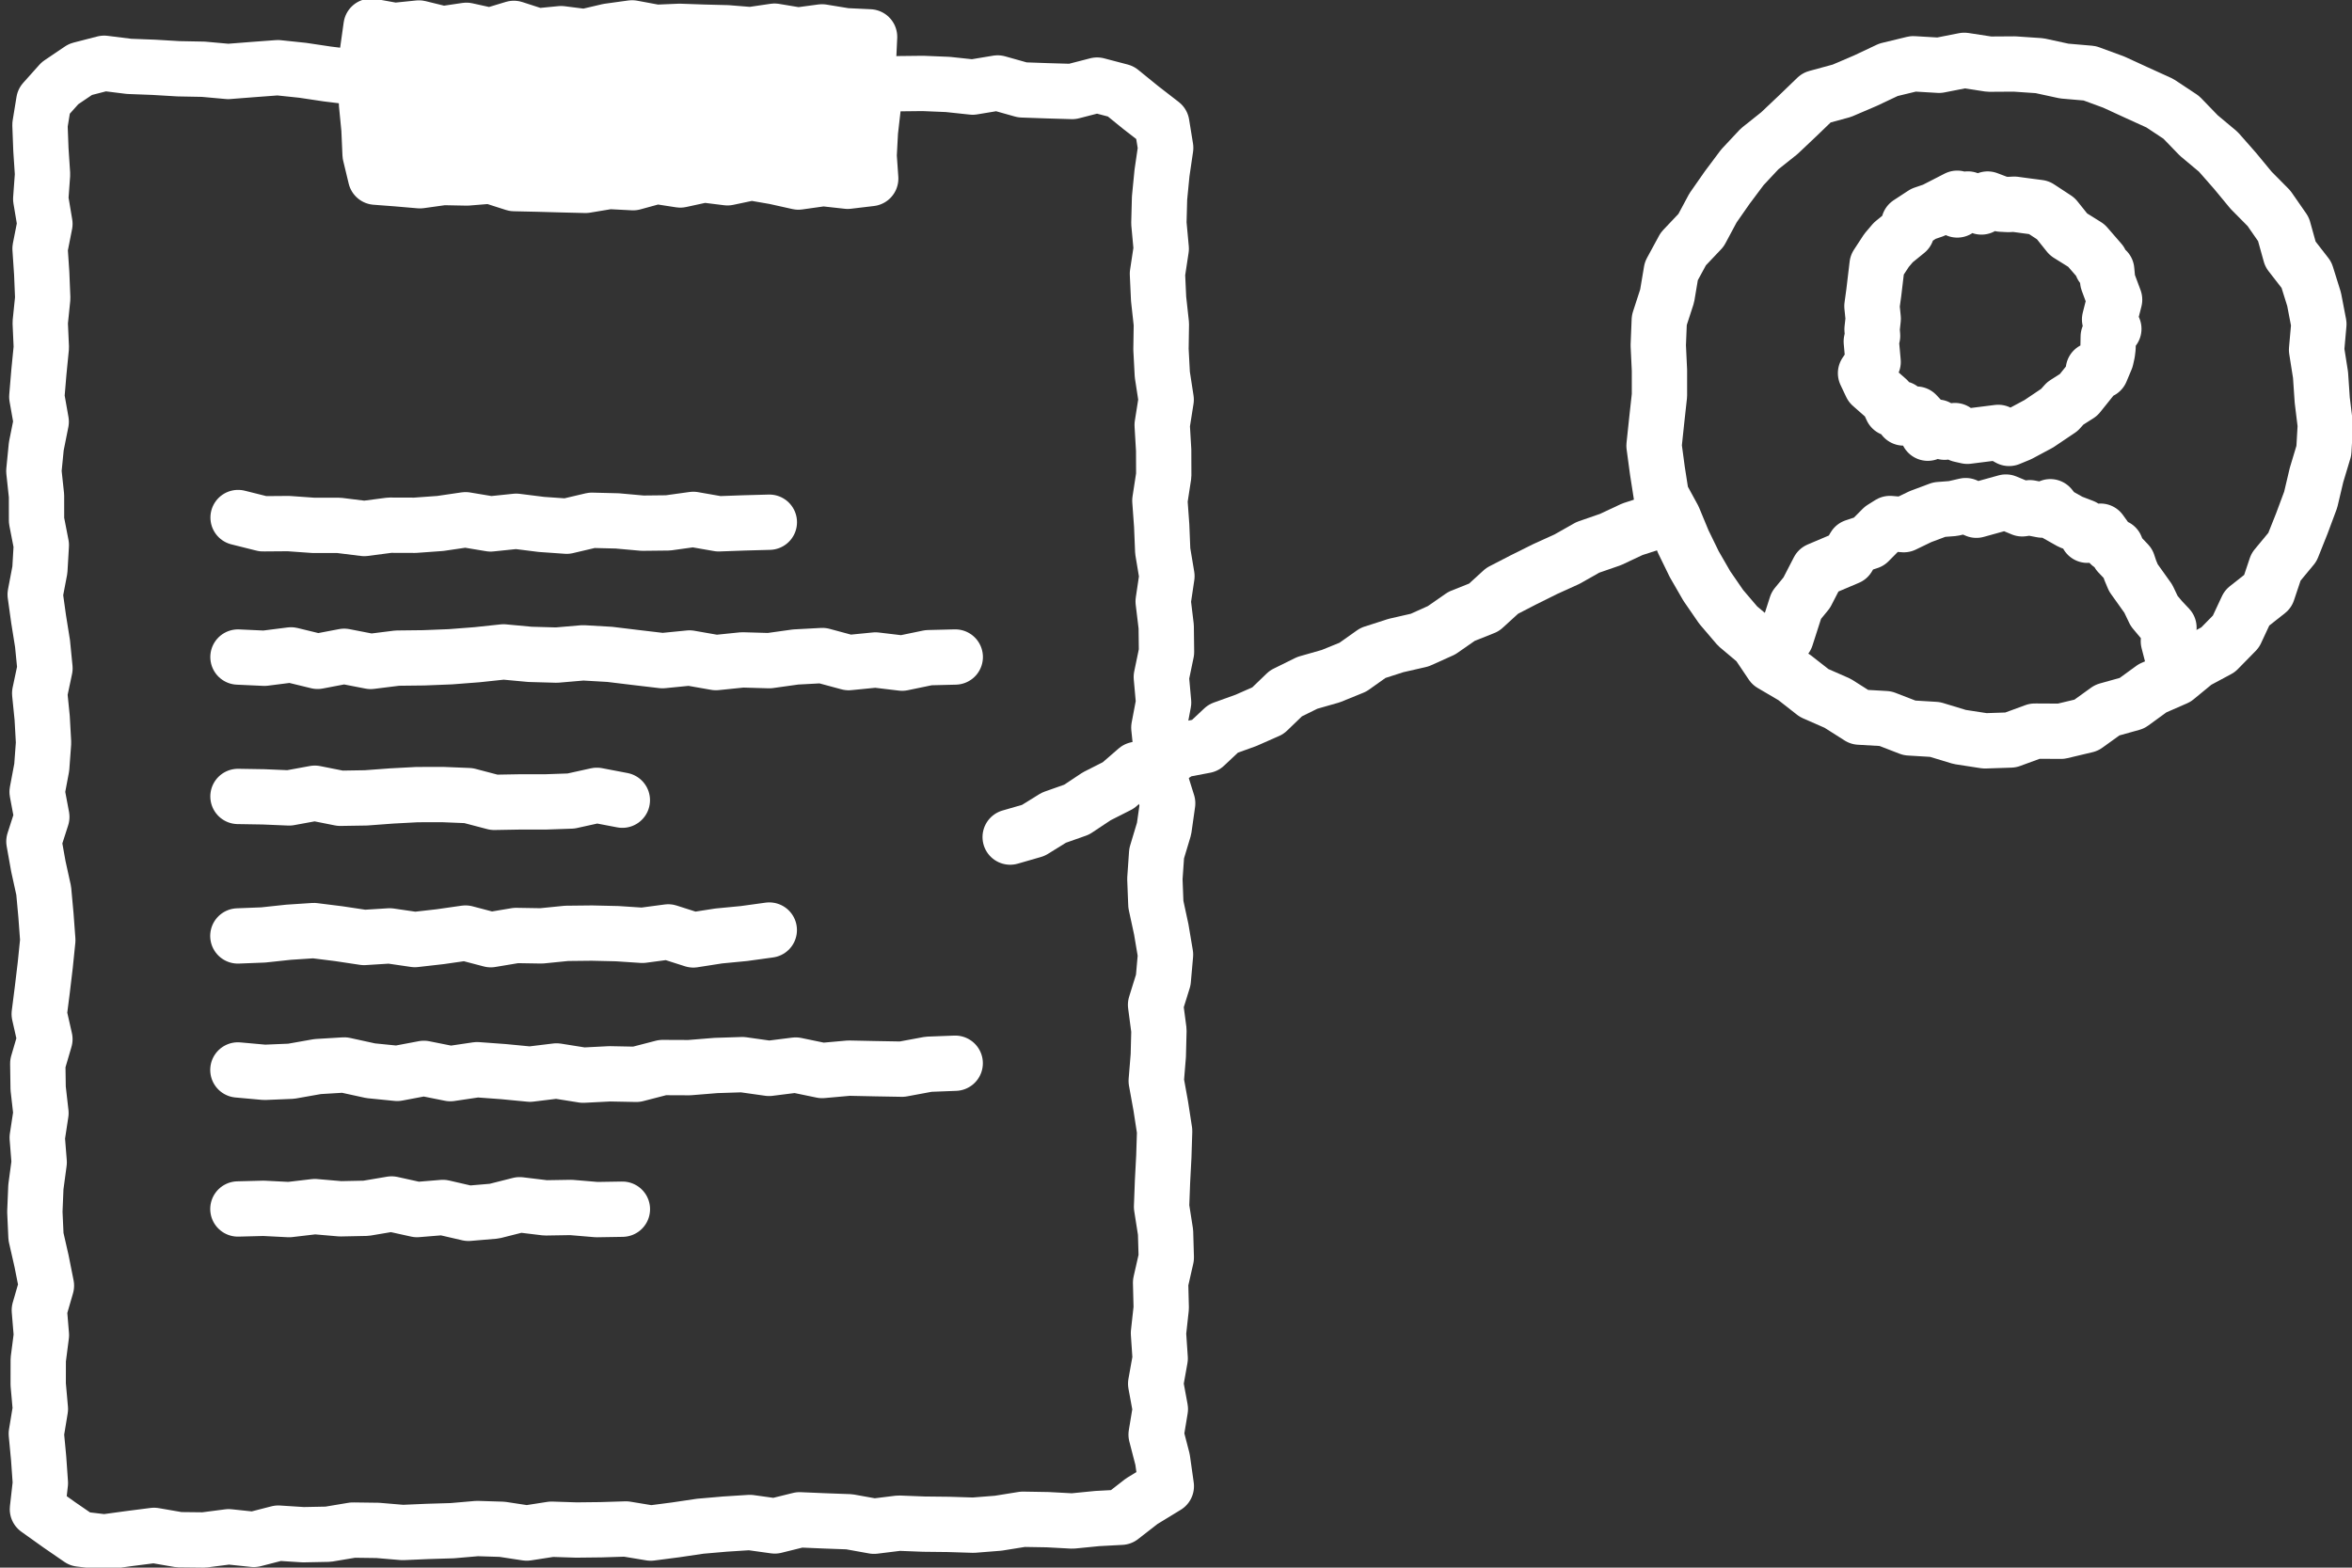 <?xml version="1.0" encoding="utf-8"?>
<!-- Generator: Adobe Illustrator 19.1.0, SVG Export Plug-In . SVG Version: 6.00 Build 0)  -->
<svg version="1.1" id="Layer_1" xmlns="http://www.w3.org/2000/svg" xmlns:xlink="http://www.w3.org/1999/xlink" x="0px" y="0px"
	 viewBox="0 0 85.04 56.69" enable-background="new 0 0 85.04 56.69" xml:space="preserve">
<rect x="0" y="0" width="85.04" height="56.69" fill="#333333" stroke="none"/>
<g>
	<polyline fill="none" stroke="#FFFFFF" stroke-width="2" stroke-linecap="round" stroke-linejoin="round" points="
		71.642,7.485 70.766,7.169 69.923,7.602 69.545,7.731 69.017,8.077 68.944,8.37 
		68.456,8.767 68.211,9.055 67.869,9.579 67.75,10.581 67.683,11.071 
		67.729,11.524 67.687,11.907 67.706,12.145 67.659,12.347 67.726,13.089 
		67.451,13.495 67.656,13.928 68.249,14.45 68.401,14.781 68.734,14.775 
		68.827,15.116 69.289,14.975 69.577,15.283 69.702,15.666 70.047,15.447 
		70.309,15.63 70.682,15.571 70.877,15.72 71.133,15.778 72.25,15.637 
		72.641,15.855 73.012,15.702 73.716,15.325 74.462,14.823 74.673,14.587 
		75.154,14.281 75.654,13.658 75.688,13.377 75.963,13.417 76.149,12.974 
		76.196,12.764 76.219,12.58 76.227,12.174 76.429,11.893 76.275,11.551 
		76.457,10.838 76.208,10.17 76.171,9.77 75.998,9.619 75.946,9.468 75.436,8.88 
		74.789,8.476 74.331,7.904 73.72,7.503 73.275,7.445 72.832,7.385 72.614,7.396 
		72.354,7.383 71.866,7.198 71.41,7.403 71.15,7.196 70.768,7.593 	"/>
</g>
<g>
	<polyline fill="none" stroke="#FFFFFF" stroke-width="2" stroke-linecap="round" stroke-linejoin="round" points="
		64.58,23.039 64.948,21.894 65.324,21.435 65.749,20.612 66.821,20.157 
		67.049,19.766 67.574,19.592 68.056,19.106 68.333,18.932 68.834,18.974 
		69.437,18.683 70.118,18.428 70.615,18.39 71.071,18.285 71.459,18.452 
		72.526,18.156 73.117,18.401 73.392,18.361 73.832,18.446 74.132,18.325 
		74.332,18.573 74.863,18.872 75.322,19.048 75.472,19.357 75.947,19.209 
		76.289,19.683 76.502,19.775 76.594,20.011 76.939,20.374 77.022,20.623 
		77.136,20.895 77.674,21.649 77.887,22.095 78.141,22.399 78.422,22.697 
		78.401,23.192 78.581,23.889 	"/>
</g>
<g>
	<polygon fill="none" stroke="#FFFFFF" stroke-width="2" stroke-linecap="round" stroke-linejoin="round" points="
		83.669,10.821 83.842,11.72 83.759,12.651 83.902,13.559 83.964,14.467 
		84.075,15.379 84.022,16.298 83.757,17.179 83.546,18.072 83.225,18.934 
		82.885,19.787 82.292,20.503 81.994,21.392 81.243,21.985 80.844,22.839 
		80.199,23.497 79.395,23.928 78.676,24.519 77.829,24.889 77.083,25.431 
		76.191,25.68 75.428,26.229 74.52,26.445 73.572,26.44 72.697,26.761 
		71.768,26.792 70.855,26.651 69.962,26.38 69.04,26.324 68.171,25.988 
		67.23,25.934 66.442,25.434 65.592,25.061 64.863,24.49 64.059,24.018 
		63.534,23.238 62.826,22.642 62.232,21.946 61.712,21.191 61.257,20.401 
		60.861,19.588 60.509,18.739 60.067,17.928 59.926,17.025 59.804,16.118 
		59.901,15.201 60,14.301 60,13.391 59.957,12.489 59.994,11.577 60.277,10.706 
		60.429,9.803 60.864,9.002 61.504,8.326 61.936,7.52 62.454,6.778 62.999,6.05 
		63.62,5.386 64.335,4.816 65.005,4.182 65.68,3.531 66.594,3.282 67.445,2.918 
		68.28,2.524 69.179,2.306 70.111,2.361 71.022,2.182 71.923,2.32 72.834,2.314 
		73.743,2.376 74.637,2.57 75.555,2.649 76.421,2.967 77.252,3.349 78.092,3.731 
		78.865,4.243 79.503,4.902 80.206,5.49 80.811,6.178 81.391,6.88 82.037,7.533 
		82.562,8.289 82.814,9.194 83.394,9.941 	"/>
</g>
<g>
	<polygon fill="none" stroke="#FFFFFF" stroke-width="2" stroke-linecap="round" stroke-linejoin="round" points="
		42.17,53.747 41.282,54.289 40.535,54.87 39.674,54.916 38.773,55.005 
		37.879,54.957 36.984,54.942 36.092,55.085 35.195,55.156 34.297,55.128 
		33.398,55.118 32.5,55.083 31.601,55.194 30.706,55.033 29.806,55 
		28.909,54.962 28.013,55.184 27.113,55.059 26.215,55.116 25.317,55.194 
		24.425,55.326 23.531,55.442 22.631,55.293 21.732,55.321 20.837,55.331 
		19.94,55.302 19.046,55.441 18.154,55.305 17.254,55.277 16.351,55.355 
		15.457,55.382 14.558,55.421 13.656,55.345 12.761,55.333 11.863,55.483 
		10.966,55.501 10.061,55.443 9.176,55.671 8.268,55.575 7.373,55.691 
		6.472,55.681 5.57,55.525 4.672,55.64 3.774,55.763 2.892,55.658 2.149,55.147 
		1.353,54.579 1.46,53.631 1.397,52.738 1.313,51.847 1.46,50.953 1.381,50.061 
		1.383,49.169 1.497,48.284 1.422,47.38 1.679,46.494 1.502,45.604 1.301,44.722 
		1.26,43.822 1.297,42.927 1.417,42.034 1.346,41.14 1.481,40.253 1.379,39.356 
		1.366,38.46 1.624,37.58 1.418,36.671 1.531,35.783 1.637,34.894 1.728,34.001 
		1.662,33.105 1.58,32.21 1.386,31.327 1.226,30.431 1.512,29.543 1.342,28.638 
		1.509,27.75 1.575,26.86 1.525,25.964 1.435,25.072 1.626,24.17 1.538,23.277 
		1.396,22.389 1.272,21.499 1.442,20.607 1.494,19.713 1.321,18.824 1.32,17.93 
		1.224,17.035 1.312,16.142 1.49,15.251 1.331,14.35 1.406,13.457 1.494,12.564 
		1.454,11.668 1.545,10.78 1.508,9.885 1.448,8.989 1.624,8.096 1.473,7.196 
		1.538,6.303 1.479,5.412 1.445,4.515 1.584,3.663 2.169,3.009 2.909,2.509 
		3.766,2.288 4.665,2.4 5.561,2.434 6.454,2.487 7.352,2.504 8.249,2.585 
		9.146,2.515 10.045,2.448 10.942,2.542 11.832,2.675 12.727,2.785 13.631,2.725 
		14.525,2.75 15.42,2.624 16.323,2.533 17.221,2.642 18.114,2.828 19.016,2.726 
		19.913,2.848 20.81,2.626 21.71,2.817 22.606,2.626 23.5,2.812 24.399,2.727 
		25.288,2.894 26.192,2.811 27.081,2.975 27.984,2.956 28.868,3.185 29.78,3.07 
		30.674,3.104 31.574,3.124 32.473,3.027 33.371,3.017 34.27,3.054 35.169,3.15 
		36.072,3 36.964,3.251 37.867,3.283 38.768,3.309 39.667,3.077 40.521,3.301 
		41.255,3.897 42.006,4.478 42.147,5.346 42.014,6.255 41.925,7.164 41.901,8.072 
		41.986,8.994 41.849,9.9 41.891,10.809 41.991,11.719 41.977,12.634 
		42.025,13.543 42.165,14.453 42.02,15.369 42.074,16.28 42.077,17.193 
		41.937,18.103 42.003,19.013 42.04,19.926 42.192,20.836 42.056,21.749 
		42.166,22.661 42.177,23.577 41.989,24.482 42.072,25.406 41.9,26.312 
		41.994,27.22 41.935,28.142 42.219,29.049 42.089,29.967 41.82,30.862 
		41.756,31.784 41.792,32.705 41.987,33.609 42.141,34.523 42.06,35.441 
		41.781,36.338 41.903,37.263 41.88,38.172 41.805,39.09 41.969,39.997 
		42.109,40.903 42.08,41.82 42.032,42.736 41.998,43.645 42.142,44.562 
		42.169,45.477 41.963,46.384 41.986,47.3 41.886,48.211 41.948,49.128 
		41.785,50.04 41.954,50.957 41.801,51.881 42.034,52.782 	"/>
</g>
<g>
	<polygon fill="#FFFFFF" points="31.482,6.457 30.651,6.556 29.762,6.458 28.867,6.584 
		28.019,6.395 27.167,6.248 26.304,6.43 25.449,6.324 24.597,6.509 23.734,6.376 
		22.892,6.607 22.026,6.562 21.17,6.704 20.309,6.683 19.451,6.659 18.595,6.64 
		17.743,6.367 16.884,6.437 16.025,6.42 15.185,6.537 14.344,6.465 13.58,6.407 
		13.381,5.581 13.341,4.669 13.252,3.757 13.393,2.82 13.287,1.875 13.417,0.948 
		14.266,1.102 15.149,1.012 16.008,1.223 16.864,1.096 17.722,1.285 18.579,1.026 
		19.428,1.301 20.288,1.217 21.147,1.326 21.999,1.126 22.853,1.008 23.721,1.169 
		24.572,1.133 25.429,1.163 26.287,1.185 27.142,1.254 28.004,1.127 28.858,1.269 
		29.721,1.153 30.572,1.292 31.441,1.333 31.401,2.19 31.423,3.034 31.572,3.873 
		31.471,4.753 31.424,5.631 	"/>
	<polygon fill="none" stroke="#FFFFFF" stroke-width="2" stroke-linecap="round" stroke-linejoin="round" points="
		31.482,6.457 30.651,6.556 29.762,6.458 28.867,6.584 28.019,6.395 27.167,6.248 
		26.304,6.43 25.449,6.324 24.597,6.509 23.734,6.376 22.892,6.607 22.026,6.562 
		21.17,6.704 20.309,6.683 19.451,6.659 18.595,6.64 17.743,6.367 16.884,6.437 
		16.025,6.42 15.185,6.537 14.344,6.465 13.58,6.407 13.381,5.581 13.341,4.669 
		13.252,3.757 13.393,2.82 13.287,1.875 13.417,0.948 14.266,1.102 15.149,1.012 
		16.008,1.223 16.864,1.096 17.722,1.285 18.579,1.026 19.428,1.301 20.288,1.217 
		21.147,1.326 21.999,1.126 22.853,1.008 23.721,1.169 24.572,1.133 25.429,1.163 
		26.287,1.185 27.142,1.254 28.004,1.127 28.858,1.269 29.721,1.153 30.572,1.292 
		31.441,1.333 31.401,2.19 31.423,3.034 31.572,3.873 31.471,4.753 31.424,5.631 	
		"/>
</g>
<g>
	<polyline fill="none" stroke="#FFFFFF" stroke-width="2" stroke-linecap="round" stroke-linejoin="round" points="
		8.608,18.716 9.511,18.942 10.43,18.935 11.347,19 12.259,19 13.171,19.113 
		14.088,18.993 15.005,18.996 15.919,18.93 16.831,18.796 17.739,18.947 
		18.665,18.851 19.575,18.965 20.49,19.029 21.399,18.815 22.318,18.838 
		23.233,18.92 24.151,18.91 25.067,18.783 25.984,18.943 26.9,18.91 
		27.817,18.885 	"/>
</g>
<g>
	<polyline fill="none" stroke="#FFFFFF" stroke-width="2" stroke-linecap="round" stroke-linejoin="round" points="
		8.604,28.802 9.529,28.817 10.456,28.856 11.383,28.686 12.303,28.869 
		13.232,28.854 14.161,28.785 15.081,28.736 16.009,28.734 16.938,28.772 
		17.867,29.016 18.792,29 19.722,29 20.646,28.968 21.58,28.762 22.502,28.938 	"/>
</g>
<g>
	<polyline fill="none" stroke="#FFFFFF" stroke-width="2" stroke-linecap="round" stroke-linejoin="round" points="
		8.604,23.761 9.562,23.805 10.523,23.683 11.483,23.917 12.444,23.734 
		13.402,23.92 14.364,23.8 15.323,23.789 16.285,23.751 17.246,23.677 
		18.204,23.575 19.164,23.664 20.124,23.691 21.082,23.609 22.043,23.664 
		23.001,23.78 23.952,23.892 24.931,23.795 25.886,23.962 26.844,23.864 
		27.815,23.892 28.768,23.759 29.736,23.707 30.684,23.963 31.656,23.867 
		32.619,23.982 33.574,23.784 34.539,23.76 	"/>
</g>
<g>
	<polyline fill="none" stroke="#FFFFFF" stroke-width="2" stroke-linecap="round" stroke-linejoin="round" points="
		8.6,33.847 9.519,33.811 10.434,33.713 11.347,33.653 12.252,33.766 
		13.162,33.903 14.09,33.845 15.001,33.978 15.916,33.874 16.831,33.743 
		17.744,33.983 18.659,33.83 19.574,33.845 20.484,33.754 21.403,33.744 
		22.319,33.765 23.229,33.825 24.161,33.701 25.068,33.991 25.985,33.848 
		26.901,33.76 27.815,33.634 	"/>
</g>
<g>
	<polyline fill="none" stroke="#FFFFFF" stroke-width="2" stroke-linecap="round" stroke-linejoin="round" points="
		8.601,43.721 9.527,43.697 10.454,43.744 11.381,43.635 12.308,43.715 
		13.236,43.696 14.16,43.54 15.078,43.743 16.015,43.666 16.938,43.879 
		17.87,43.8 18.788,43.568 19.723,43.681 20.646,43.666 21.574,43.744 
		22.504,43.729 	"/>
</g>
<g>
	<polyline fill="none" stroke="#FFFFFF" stroke-width="2" stroke-linecap="round" stroke-linejoin="round" points="
		8.601,38.693 9.566,38.78 10.528,38.74 11.484,38.571 12.446,38.513 
		13.402,38.722 14.361,38.818 15.326,38.636 16.282,38.827 17.249,38.684 
		18.205,38.754 19.163,38.846 20.124,38.729 21.084,38.882 22.045,38.833 
		23.008,38.852 23.958,38.606 24.922,38.61 25.883,38.532 26.844,38.501 
		27.807,38.637 28.769,38.516 29.726,38.714 30.692,38.628 31.655,38.648 
		32.616,38.665 33.574,38.487 34.537,38.45 	"/>
</g>
<g>
	<polyline fill="none" stroke="#FFFFFF" stroke-width="2" stroke-linecap="round" stroke-linejoin="round" points="
		36.524,30.272 37.362,30.03 38.105,29.57 38.928,29.279 39.654,28.797 
		40.432,28.403 41.101,27.824 41.957,27.615 42.693,27.129 43.572,26.962 
		44.226,26.348 45.051,26.051 45.844,25.701 46.491,25.078 47.268,24.694 
		48.115,24.452 48.915,24.127 49.642,23.612 50.471,23.345 51.331,23.148 
		52.122,22.792 52.844,22.29 53.656,21.966 54.313,21.367 55.086,20.968 
		55.864,20.581 56.659,20.22 57.412,19.794 58.23,19.511 59.021,19.14 
		59.852,18.87 	"/>
</g>
</svg>

